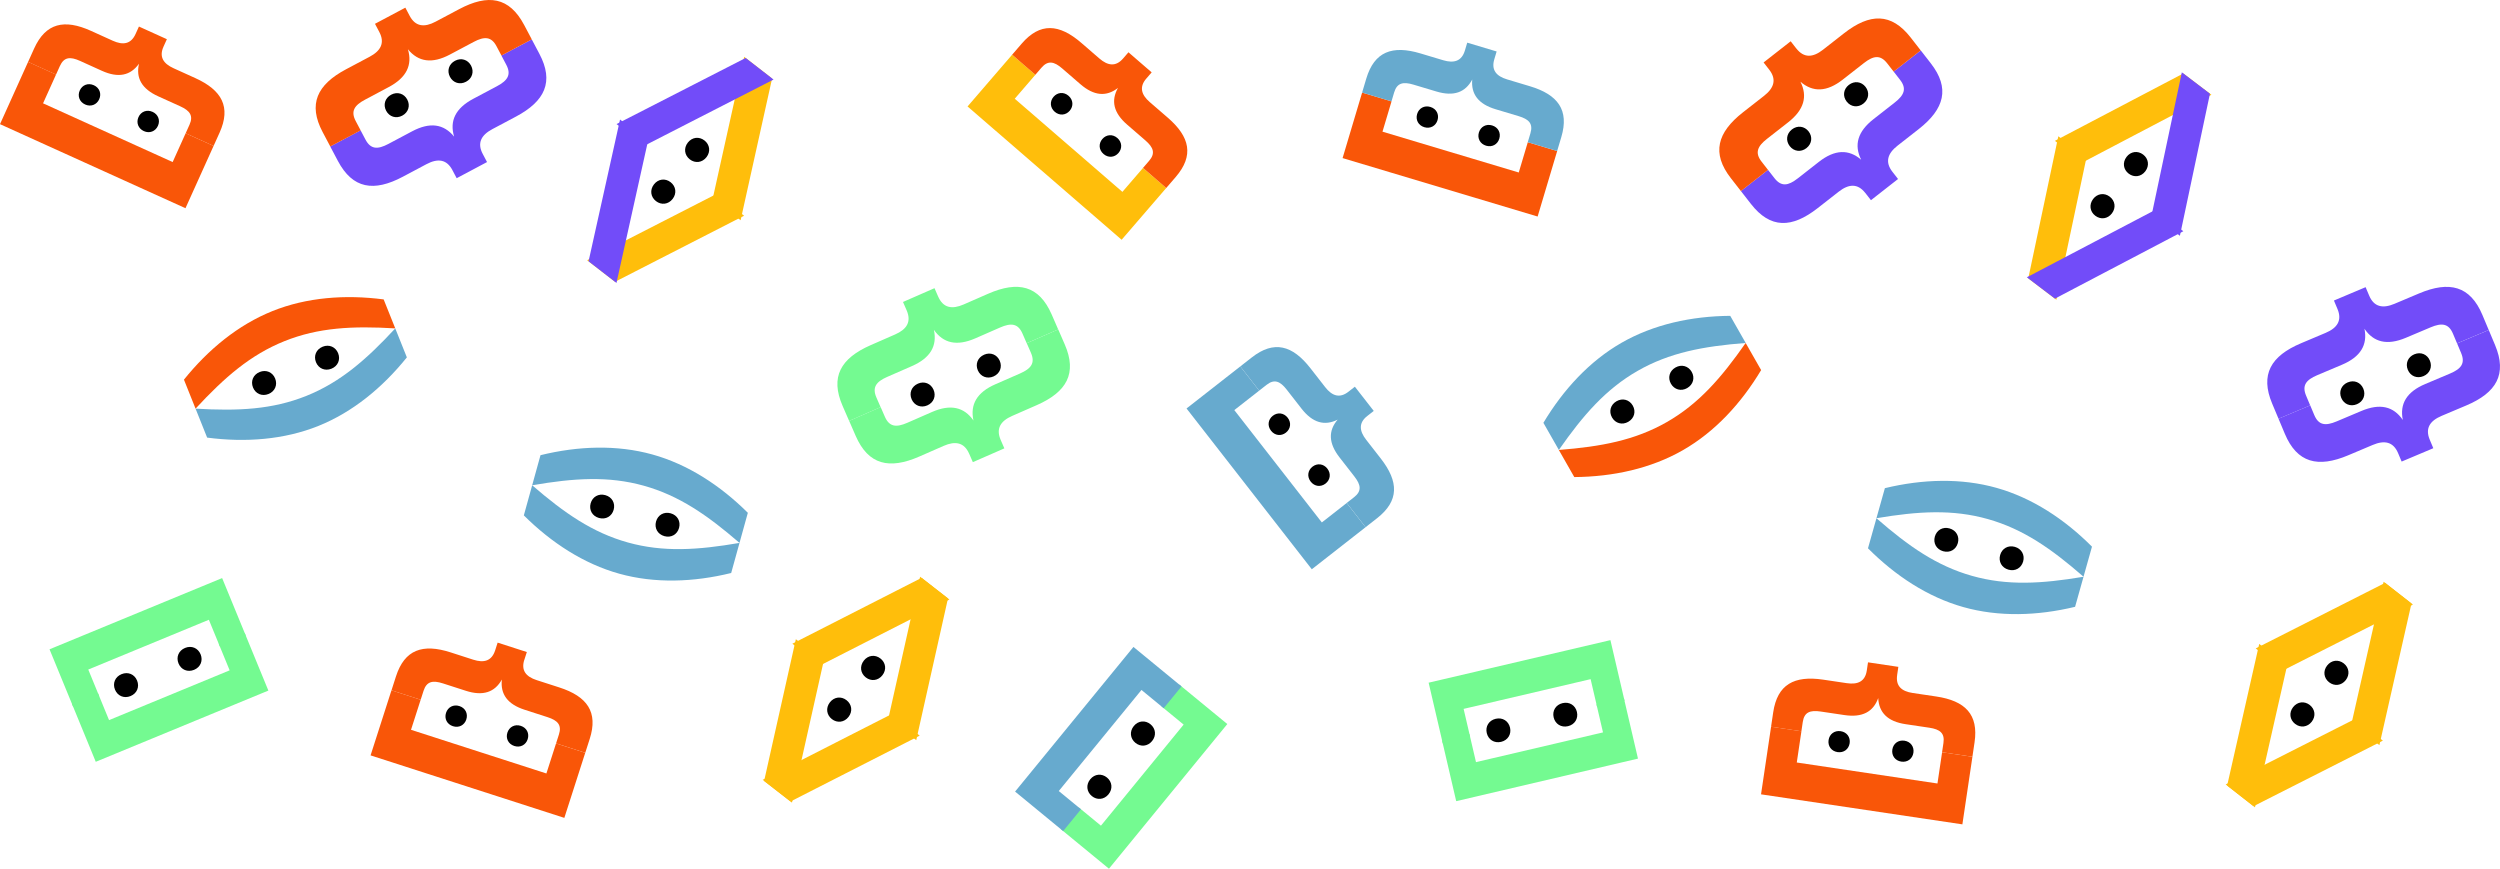 <svg width="1131" height="393" viewBox="0 0 1131 393" fill="none" xmlns="http://www.w3.org/2000/svg">
<g clip-path="url(#clip0_113_4042)">
<path d="M676.662 325.18C679.752 324.454 682.442 326.18 683.137 329.165C683.832 332.15 682.184 334.891 679.094 335.617C676.004 336.342 673.313 334.617 672.611 331.632C671.909 328.646 673.565 325.906 676.655 325.18H676.662Z" fill="black"/>
<path d="M706.924 318.092C710.014 317.366 712.705 319.092 713.399 322.077C714.094 325.062 712.446 327.803 709.356 328.529C706.266 329.255 703.576 327.529 702.873 324.544C702.171 321.559 703.827 318.818 706.917 318.092H706.924Z" fill="black"/>
<path d="M741.03 343.194L658.788 362.446L652.395 335.002L664.783 332.099L667.74 344.787L725.197 331.336L722.24 318.647L734.629 315.751L741.022 343.194H741.03Z" fill="#74FA91"/>
<path d="M734.939 317.04L722.55 319.936L719.594 307.248L662.137 320.699L665.094 333.388L652.705 336.291L646.311 308.848L728.552 289.597L734.946 317.04H734.939Z" fill="#74FA91"/>
<path d="M54.988 304.989C57.922 303.774 60.849 305.04 62.017 307.885C63.185 310.729 61.995 313.692 59.061 314.899C56.126 316.107 53.191 314.847 52.024 312.003C50.856 309.159 52.046 306.196 54.988 304.989Z" fill="black"/>
<path d="M83.727 293.122C86.662 291.908 89.589 293.174 90.757 296.019C91.924 298.863 90.734 301.826 87.8 303.033C84.865 304.24 81.931 302.981 80.763 300.137C79.595 297.293 80.785 294.33 83.727 293.122Z" fill="black"/>
<path d="M121.411 312.418L43.324 344.639L32.613 318.58L44.381 313.729L49.333 325.78L103.892 303.262L98.94 291.211L110.7 286.359L121.411 312.418Z" fill="#74FA91"/>
<path d="M111.203 287.582L99.442 292.433L94.49 280.382L39.931 302.9L44.883 314.951L33.115 319.803L22.405 293.744L100.492 261.523L111.203 287.582Z" fill="#74FA91"/>
<path d="M881.977 239.058C885.03 239.925 886.56 242.732 885.725 245.687C884.897 248.643 882.133 250.243 879.072 249.376C876.02 248.51 874.489 245.702 875.325 242.747C876.16 239.791 878.925 238.191 881.977 239.058Z" fill="black"/>
<path d="M911.522 247.398C914.575 248.265 916.105 251.072 915.27 254.027C914.434 256.983 911.677 258.583 908.617 257.716C905.557 256.849 904.034 254.042 904.869 251.087C905.705 248.131 908.469 246.531 911.522 247.398Z" fill="black"/>
<path d="M1062.12 172.993C1065.04 171.756 1067.98 173 1069.17 175.83C1070.35 178.659 1069.19 181.637 1066.26 182.867C1063.33 184.096 1060.39 182.859 1059.2 180.03C1058.01 177.2 1059.18 174.223 1062.11 172.986L1062.12 172.993Z" fill="black"/>
<path d="M1092.22 160.29C1095.15 159.053 1098.09 160.297 1099.27 163.127C1100.46 165.956 1099.3 168.934 1096.37 170.164C1093.44 171.393 1090.5 170.156 1089.31 167.327C1088.12 164.497 1089.29 161.519 1092.22 160.282L1092.22 160.29Z" fill="black"/>
<path d="M1071.81 133.721C1073.98 138.899 1077.98 139.676 1083.27 137.44L1094.38 132.751C1108.09 126.966 1117.5 129.306 1123.04 142.484L1125.9 149.298L1111.57 155.343L1109.73 150.98C1107.78 146.343 1104.69 145.943 1099.6 148.091L1088.39 152.824C1079.98 156.372 1073.86 154.891 1069.68 148.735C1071.16 156.031 1067.93 161.453 1059.52 165.001L1048.31 169.735C1043.22 171.883 1041.34 174.386 1043.29 179.023L1045.12 183.386L1030.8 189.43L1027.94 182.616C1022.4 169.438 1027.31 161.053 1041.01 155.276L1052.12 150.587C1057.42 148.35 1059.65 144.95 1057.47 139.773L1055.87 135.958L1070.2 129.914L1071.81 133.729V133.721Z" fill="#724CF9"/>
<path d="M1084.9 205.007C1082.72 199.829 1078.72 199.052 1073.43 201.288L1062.32 205.977C1048.62 211.762 1039.2 209.422 1033.66 196.244L1030.8 189.43L1045.14 183.385L1046.97 187.748C1048.92 192.385 1052.02 192.785 1057.1 190.637L1068.32 185.904C1076.72 182.356 1082.84 183.837 1087.03 189.993C1085.55 182.697 1088.77 177.275 1097.18 173.727L1108.4 168.993C1113.48 166.845 1115.37 164.342 1113.41 159.705L1111.58 155.342L1125.91 149.298L1128.77 156.112C1134.3 169.29 1129.4 177.675 1115.69 183.452L1104.58 188.141C1099.28 190.378 1097.05 193.778 1099.23 198.955L1100.83 202.77L1086.5 208.814L1084.9 204.999V205.007Z" fill="#724CF9"/>
<path d="M415.25 173.564C418.163 172.29 421.112 173.497 422.339 176.312C423.566 179.127 422.435 182.119 419.53 183.393C416.625 184.667 413.661 183.46 412.434 180.653C411.207 177.845 412.338 174.846 415.25 173.572V173.564Z" fill="black"/>
<path d="M445.195 160.468C448.107 159.194 451.056 160.402 452.283 163.216C453.51 166.031 452.379 169.024 449.474 170.298C446.569 171.572 443.605 170.364 442.378 167.557C441.151 164.75 442.282 161.75 445.195 160.476V160.468Z" fill="black"/>
<path d="M424.431 134.172C426.678 139.32 430.677 140.046 435.947 137.743L446.991 132.906C460.614 126.943 470.061 129.158 475.775 142.261L478.724 149.039L464.472 155.275L462.58 150.935C460.57 146.327 457.465 145.965 452.409 148.179L441.255 153.061C432.895 156.72 426.752 155.32 422.494 149.216C424.069 156.49 420.92 161.957 412.552 165.616L401.398 170.497C396.342 172.712 394.494 175.238 396.497 179.852L398.39 184.193L384.146 190.422L381.196 183.645C375.49 170.541 380.287 162.097 393.918 156.135L404.961 151.298C410.224 148.994 412.412 145.565 410.172 140.409L408.516 136.609L422.768 130.373L424.424 134.172H424.431Z" fill="#74FA91"/>
<path d="M438.453 205.274C436.206 200.126 432.207 199.4 426.937 201.704L415.893 206.541C402.27 212.503 392.823 210.289 387.109 197.186L384.16 190.408L398.412 184.171L400.304 188.512C402.314 193.119 405.419 193.482 410.475 191.267L421.629 186.386C429.989 182.727 436.132 184.127 440.39 190.23C438.815 182.956 441.964 177.49 450.332 173.831L461.486 168.95C466.542 166.735 468.39 164.209 466.387 159.594L464.494 155.254L478.738 149.024L481.688 155.802C487.394 168.905 482.597 177.349 468.966 183.312L457.923 188.149C452.66 190.452 450.472 193.882 452.712 199.037L454.368 202.837L440.116 209.074L438.46 205.274H438.453Z" fill="#74FA91"/>
<path d="M942.59 260.916C928.05 248.235 915.314 239.354 899.355 234.843C883.396 230.332 867.903 231.243 848.898 234.443L852.72 220.843C869.78 216.725 887.262 216.199 903.317 220.732C919.379 225.265 934.008 234.872 946.411 247.309L942.59 260.908V260.916Z" fill="#67AACE"/>
<path d="M848.899 234.45C863.438 247.131 876.175 256.012 892.133 260.523C908.092 265.034 923.586 264.123 942.59 260.923L938.768 274.523C921.708 278.641 904.227 279.167 888.171 274.634C872.109 270.101 857.481 260.494 845.077 248.057L848.899 234.458V234.45Z" fill="#67AACE"/>
<path d="M273.845 223.999C276.905 224.851 278.443 227.651 277.622 230.613C276.802 233.576 274.044 235.184 270.984 234.332C267.924 233.48 266.387 230.68 267.207 227.717C268.028 224.754 270.785 223.147 273.845 223.999Z" fill="black"/>
<path d="M303.427 232.221C306.487 233.072 308.025 235.872 307.204 238.835C306.384 241.798 303.626 243.405 300.566 242.553C297.506 241.702 295.969 238.902 296.789 235.939C297.61 232.976 300.367 231.369 303.427 232.221Z" fill="black"/>
<path d="M334.554 245.613C319.962 232.999 307.182 224.169 291.208 219.725C275.234 215.288 259.741 216.258 240.751 219.54L244.521 205.925C261.559 201.74 279.041 201.133 295.118 205.6C311.195 210.066 325.868 219.606 338.323 231.991L334.554 245.605V245.613Z" fill="#67AACE"/>
<path d="M240.752 219.54C255.343 232.154 268.124 240.984 284.097 245.428C300.071 249.865 315.564 248.894 334.554 245.613L330.784 259.227C313.746 263.412 296.264 264.02 280.187 259.553C264.11 255.087 249.437 245.546 236.982 233.162L240.752 219.547V219.54Z" fill="#67AACE"/>
<path d="M1037.4 319.914C1039.35 317.403 1042.52 317.055 1044.94 318.944C1047.35 320.833 1047.78 324.003 1045.83 326.507C1043.88 329.01 1040.7 329.366 1038.29 327.477C1035.88 325.588 1035.45 322.418 1037.4 319.907L1037.4 319.914Z" fill="black"/>
<path d="M1052.79 301.092C1054.74 298.581 1057.91 298.233 1060.33 300.122C1062.74 302.011 1063.17 305.181 1061.22 307.684C1059.27 310.188 1056.09 310.544 1053.68 308.655C1051.27 306.766 1050.84 303.596 1052.79 301.085L1052.79 301.092Z" fill="black"/>
<path d="M1017 356.401L1013.16 353.394L1025.22 300.137L1029.07 303.144L1017 356.401Z" fill="#FFB600" stroke="#FFBE0B" stroke-width="10.04" stroke-miterlimit="10"/>
<path d="M1078.44 269.612L1082.29 272.62L1033.66 297.263L1029.81 294.256L1078.44 269.612Z" fill="#FFB600" stroke="#FFBE0B" stroke-width="10.04" stroke-miterlimit="10"/>
<path d="M1064.87 331.15L1068.71 334.158L1020.08 358.801L1016.23 355.794L1064.87 331.15Z" fill="#FFB600" stroke="#FFBE0B" stroke-width="10.04" stroke-miterlimit="10"/>
<path d="M1073.29 328.269L1069.44 325.262L1081.5 272.005L1085.35 275.012L1073.29 328.269Z" fill="#FFB600" stroke="#FFBE0B" stroke-width="10.04" stroke-miterlimit="10"/>
<path d="M375.431 317.751C377.382 315.24 380.546 314.877 382.97 316.765C385.395 318.654 385.831 321.817 383.879 324.328C381.928 326.839 378.757 327.202 376.34 325.321C373.923 323.439 373.486 320.269 375.431 317.758V317.751Z" fill="black"/>
<path d="M390.768 298.885C392.72 296.374 395.884 296.011 398.308 297.9C400.733 299.789 401.169 302.952 399.217 305.463C397.266 307.974 394.095 308.337 391.678 306.455C389.26 304.574 388.824 301.404 390.768 298.893V298.885Z" fill="black"/>
<path d="M355.125 354.283L351.281 351.291L363.212 298.004L367.055 300.996L355.125 354.283Z" fill="#FFB600" stroke="#FFBE0B" stroke-width="10.04" stroke-miterlimit="10"/>
<path d="M416.351 267.346L420.195 270.338L371.624 295.1L367.78 292.108L416.351 267.346Z" fill="#FFB600" stroke="#FFBE0B" stroke-width="10.04" stroke-miterlimit="10"/>
<path d="M402.921 328.921L406.764 331.913L358.193 356.675L354.349 353.683L402.921 328.921Z" fill="#FFB600" stroke="#FFBE0B" stroke-width="10.04" stroke-miterlimit="10"/>
<path d="M411.34 326.018L407.496 323.025L419.426 269.738L423.27 272.731L411.34 326.018Z" fill="#FFB600" stroke="#FFBE0B" stroke-width="10.04" stroke-miterlimit="10"/>
<path d="M255.313 370.008L167.646 341.735L177.101 312.299L190.31 316.558L185.941 330.165L247.19 349.92L251.558 336.313L264.76 340.572L255.306 370.008H255.313Z" fill="#F95608"/>
<path d="M207.836 319.425C210.534 320.291 211.798 322.847 210.963 325.461C210.127 328.076 207.607 329.402 204.909 328.535C202.211 327.669 200.939 325.113 201.782 322.498C202.625 319.884 205.138 318.558 207.836 319.425Z" fill="black"/>
<path d="M235.6 328.373C238.298 329.239 239.562 331.795 238.726 334.41C237.891 337.024 235.37 338.35 232.672 337.484C229.974 336.617 228.703 334.061 229.546 331.447C230.388 328.832 232.902 327.506 235.6 328.373Z" fill="black"/>
<path d="M237.196 298.493C235.666 303.27 237.913 306.122 242.799 307.692L253.037 310.996C265.669 315.07 270.688 322.144 266.785 334.291L264.767 340.573L251.558 336.314L252.852 332.291C254.227 328.018 252.357 325.936 247.67 324.425L237.336 321.092C229.59 318.596 226.3 314.025 227.047 307.418C223.809 313.218 218.487 315.011 210.733 312.507L200.399 309.174C195.713 307.663 192.985 308.263 191.611 312.537L190.317 316.559L177.115 312.3L179.133 306.018C183.036 293.871 191.219 291.063 203.859 295.137L214.097 298.441C218.975 300.019 222.464 299.011 224.002 294.241L225.132 290.723L238.342 294.982L237.211 298.5L237.196 298.493Z" fill="#F95608"/>
<path d="M83.912 94.197L0 56.168L12.714 27.992L25.354 33.717L19.477 46.746L78.109 73.316L83.986 60.287L96.626 66.013L83.912 94.189V94.197Z" fill="#F95608"/>
<path d="M42.451 38.554C45.031 39.724 46.007 42.406 44.876 44.902C43.745 47.398 41.099 48.443 38.519 47.272C35.939 46.102 34.963 43.42 36.087 40.924C37.211 38.428 39.864 37.391 42.451 38.561V38.554Z" fill="black"/>
<path d="M69.017 50.598C71.597 51.768 72.573 54.45 71.442 56.946C70.311 59.442 67.665 60.486 65.085 59.316C62.505 58.146 61.529 55.464 62.653 52.968C63.776 50.472 66.43 49.435 69.017 50.605V50.598Z" fill="black"/>
<path d="M73.977 21.088C71.915 25.659 73.829 28.747 78.508 30.866L88.31 35.31C100.403 40.791 104.587 48.383 99.339 60.013L96.626 66.027L83.986 60.302L85.723 56.45C87.571 52.361 85.952 50.08 81.458 48.05L71.56 43.569C64.139 40.206 61.397 35.295 62.882 28.821C59.016 34.214 53.517 35.391 46.095 32.029L36.198 27.547C31.711 25.518 28.932 25.799 27.084 29.888L25.347 33.74L12.707 28.014L15.419 21.999C20.668 10.37 29.116 8.504 41.217 13.985L51.018 18.429C55.69 20.547 59.268 19.948 61.33 15.377L62.853 12.007L75.493 17.733L73.97 21.103L73.977 21.088Z" fill="#F95608"/>
<path d="M887.78 372.941L796.69 359.356L801.236 328.772L814.963 330.817L812.864 344.957L876.507 354.453L878.607 340.313L892.326 342.357L887.78 372.941Z" fill="#F95608"/>
<path d="M832.718 330.788C835.52 331.203 837.19 333.521 836.784 336.232C836.377 338.943 834.115 340.669 831.314 340.254C828.512 339.839 826.842 337.521 827.248 334.81C827.655 332.099 829.917 330.373 832.725 330.788H832.718Z" fill="black"/>
<path d="M861.561 335.091C864.362 335.505 866.033 337.824 865.626 340.535C865.22 343.246 862.958 344.972 860.156 344.557C857.355 344.142 855.684 341.824 856.091 339.113C856.497 336.402 858.759 334.676 861.568 335.091H861.561Z" fill="black"/>
<path d="M858.279 305.344C857.539 310.307 860.23 312.751 865.301 313.507L875.938 315.092C889.066 317.047 895.164 323.21 893.286 335.832L892.318 342.358L878.591 340.313L879.212 336.136C879.87 331.699 877.697 329.951 872.818 329.217L862.078 327.617C854.028 326.417 850.044 322.44 849.704 315.81C847.457 322.062 842.49 324.699 834.433 323.499L823.692 321.899C818.821 321.173 816.227 322.21 815.569 326.647L814.948 330.825L801.229 328.78L802.197 322.255C804.074 309.633 811.695 305.522 824.823 307.477L835.46 309.062C840.531 309.818 843.813 308.263 844.545 303.3L845.084 299.641L858.811 301.685L858.271 305.344H858.279Z" fill="#F95608"/>
<path d="M593.46 257.538L536.787 184.793L561.113 165.764L569.651 176.726L558.4 185.526L597.998 236.354L609.249 227.554L617.786 238.509L593.46 257.538Z" fill="#67AACE"/>
<path d="M582.542 188.97C584.286 191.207 583.902 194.037 581.743 195.726C579.585 197.414 576.761 197.096 575.017 194.859C573.272 192.622 573.657 189.792 575.808 188.104C577.959 186.415 580.797 186.733 582.542 188.97Z" fill="black"/>
<path d="M600.489 212C602.233 214.236 601.849 217.066 599.691 218.755C597.532 220.444 594.709 220.125 592.964 217.888C591.22 215.651 591.604 212.822 593.755 211.133C595.906 209.444 598.745 209.763 600.489 212Z" fill="black"/>
<path d="M618.569 188.178C614.622 191.267 614.888 194.889 618.045 198.941L624.668 207.437C632.836 217.918 633.02 226.591 622.982 234.443L617.793 238.502L609.256 227.54L612.575 224.94C616.108 222.177 615.731 219.406 612.693 215.518L606.011 206.94C600.999 200.511 600.844 194.882 605.161 189.837C599.232 192.815 593.822 191.296 588.81 184.867L582.128 176.29C579.097 172.401 576.503 171.356 572.977 174.119L569.658 176.719L561.12 165.764L566.309 161.705C576.347 153.853 584.7 156.135 592.868 166.623L599.491 175.119C602.647 179.171 606.092 180.304 610.039 177.215L612.944 174.942L621.482 185.904L618.577 188.178H618.569Z" fill="#67AACE"/>
<path d="M493.226 352.542C495.237 350.083 498.415 349.809 500.788 351.757C503.161 353.705 503.508 356.882 501.498 359.342C499.487 361.801 496.301 362.082 493.936 360.134C491.571 358.186 491.216 355.008 493.226 352.549V352.542Z" fill="black"/>
<path d="M512.933 328.454C514.943 325.995 518.122 325.721 520.495 327.669C522.868 329.617 523.215 332.794 521.204 335.254C519.194 337.713 516.008 337.994 513.643 336.046C511.277 334.098 510.922 330.92 512.933 328.461V328.454Z" fill="black"/>
<path d="M555.236 327.558L501.69 393L479.943 375.134L488.015 365.275L498.068 373.534L535.478 327.81L525.425 319.551L533.49 309.692L555.236 327.558Z" fill="#74FA91"/>
<path d="M534.517 310.537L526.453 320.396L516.4 312.137L478.99 357.861L489.043 366.12L480.971 375.979L459.224 358.113L512.77 292.671L534.517 310.537Z" fill="#67AACE"/>
<path d="M210.844 36.976C208.043 38.465 205.005 37.495 203.564 34.776C202.122 32.058 203.024 28.999 205.833 27.503C208.642 26.006 211.68 26.984 213.114 29.703C214.548 32.421 213.653 35.488 210.844 36.976Z" fill="black"/>
<path d="M181.979 52.317C179.178 53.806 176.14 52.835 174.698 50.117C173.257 47.398 174.159 44.339 176.968 42.843C179.776 41.347 182.815 42.325 184.249 45.043C185.683 47.761 184.788 50.828 181.979 52.317Z" fill="black"/>
<path d="M204.672 76.96C202.048 71.997 197.997 71.582 192.919 74.278L182.267 79.938C169.132 86.922 159.545 85.434 152.855 72.797L149.396 66.264L163.13 58.961L165.34 63.138C167.691 67.582 170.817 67.708 175.696 65.116L186.444 59.405C194.501 55.124 200.732 56.05 205.441 61.805C203.319 54.672 206.047 48.983 214.111 44.694L224.859 38.983C229.73 36.391 231.386 33.732 229.035 29.288L226.825 25.11L240.559 17.814L244.019 24.347C250.701 36.976 246.561 45.761 233.419 52.746L222.767 58.405C217.689 61.101 215.767 64.694 218.399 69.656L220.335 73.316L206.601 80.619L204.665 76.96H204.672Z" fill="#724CF9"/>
<path d="M185.306 7.126C187.93 12.089 191.98 12.504 197.059 9.807L207.71 4.148C220.845 -2.837 230.433 -1.348 237.122 11.289L240.582 17.822L226.848 25.125L224.637 20.948C222.287 16.503 219.16 16.377 214.282 18.97L203.534 24.681C195.477 28.962 189.245 28.036 184.537 22.281C186.658 29.414 183.931 35.103 175.866 39.391L165.119 45.102C160.247 47.695 158.592 50.354 160.942 54.798L163.152 58.976L149.418 66.272L145.959 59.739C139.277 47.11 143.416 38.325 156.559 31.34L167.21 25.681C172.289 22.985 174.21 19.392 171.579 14.429L169.642 10.77L183.376 3.467L185.313 7.126H185.306Z" fill="#F95608"/>
<path d="M842.992 46.865C840.487 48.82 837.33 48.391 835.445 45.968C833.56 43.546 833.908 40.369 836.414 38.413C838.92 36.458 842.083 36.887 843.968 39.302C845.853 41.717 845.498 44.902 843 46.857L842.992 46.865Z" fill="black"/>
<path d="M817.232 67.012C814.726 68.968 811.57 68.538 809.685 66.116C807.8 63.694 808.148 60.516 810.653 58.561C813.159 56.605 816.323 57.035 818.208 59.45C820.093 61.864 819.738 65.049 817.24 67.005L817.232 67.012Z" fill="black"/>
<path d="M843.865 87.315C840.413 82.886 836.355 83.182 831.824 86.723L822.325 94.152C810.602 103.322 800.904 103.53 792.122 92.256L787.583 86.427L799.839 76.842L802.744 80.575C805.834 84.538 808.931 84.115 813.285 80.716L822.879 73.212C830.072 67.59 836.362 67.412 842.002 72.264C838.676 65.612 840.368 59.531 847.568 53.902L857.163 46.398C861.509 42.999 862.677 40.088 859.587 36.117L856.682 32.384L868.938 22.799L873.476 28.629C882.258 39.902 879.7 49.272 867.977 58.442L858.478 65.872C853.947 69.412 852.683 73.286 856.128 77.716L858.671 80.982L846.415 90.567L843.872 87.301L843.865 87.315Z" fill="#724CF9"/>
<path d="M812.657 21.925C816.109 26.355 820.167 26.058 824.698 22.518L834.196 15.088C845.92 5.918 855.618 5.711 864.399 16.985L868.938 22.814L856.682 32.399L853.777 28.666C850.687 24.703 847.59 25.125 843.237 28.525L833.642 36.028C826.45 41.65 820.159 41.828 814.519 36.976C817.846 43.628 816.153 49.709 808.953 55.339L799.359 62.842C795.012 66.242 793.844 69.153 796.934 73.123L799.839 76.856L787.583 86.441L783.045 80.612C774.263 69.338 776.821 59.968 788.544 50.798L798.043 43.369C802.574 39.828 803.838 35.954 800.394 31.525L797.851 28.258L810.106 18.673L812.649 21.94L812.657 21.925Z" fill="#F95608"/>
<path d="M763.279 175.572C760.522 177.149 757.454 176.268 755.931 173.601C754.409 170.935 755.215 167.839 757.972 166.261C760.729 164.683 763.796 165.565 765.319 168.224C766.842 170.883 766.036 173.986 763.279 175.564V175.572Z" fill="black"/>
<path d="M736.624 190.829C733.867 192.407 730.799 191.526 729.277 188.859C727.754 186.193 728.56 183.096 731.317 181.519C734.074 179.941 737.142 180.822 738.664 183.482C740.187 186.141 739.381 189.244 736.624 190.822V190.829Z" fill="black"/>
<path d="M705.224 203.555C724.442 202.051 739.692 199.177 754.084 190.94C768.475 182.696 778.691 170.993 789.742 155.164L796.734 167.43C787.702 182.504 775.823 195.37 761.335 203.666C746.847 211.962 729.757 215.688 712.209 215.828L705.216 203.562L705.224 203.555Z" fill="#F95608"/>
<path d="M789.742 155.157C770.523 156.661 755.274 159.535 740.882 167.772C726.49 176.016 716.275 187.719 705.224 203.548L698.231 191.282C707.264 176.208 719.143 163.342 733.631 155.046C748.119 146.75 765.209 143.025 782.757 142.884L789.75 155.15L789.742 155.157Z" fill="#67AACE"/>
<path d="M117.478 168.29C120.427 167.104 123.34 168.401 124.485 171.252C125.631 174.104 124.412 177.06 121.462 178.245C118.513 179.43 115.593 178.134 114.455 175.289C113.316 172.445 114.536 169.482 117.478 168.297V168.29Z" fill="black"/>
<path d="M145.966 156.846C148.916 155.661 151.828 156.957 152.974 159.809C154.119 162.661 152.9 165.616 149.95 166.801C147.001 167.987 144.081 166.69 142.943 163.846C141.805 161.002 143.024 158.039 145.966 156.854V156.846Z" fill="black"/>
<path d="M178.816 148.565C159.575 147.409 144.074 148.157 128.684 154.335C113.295 160.52 101.579 170.712 88.466 184.867L83.217 171.756C94.224 158.068 107.758 146.957 123.244 140.735C138.73 134.513 156.175 133.18 173.567 135.454L178.816 148.565Z" fill="#F95608"/>
<path d="M88.465 184.867C107.706 186.022 123.207 185.274 138.597 179.097C153.986 172.912 165.702 162.719 178.816 148.564L184.064 161.675C173.057 175.363 159.523 186.474 144.037 192.696C128.551 198.918 111.106 200.251 93.713 197.977L88.465 184.867Z" fill="#67AACE"/>
<path d="M946.914 90.041C948.836 87.508 952 87.108 954.439 88.967C956.879 90.826 957.359 93.982 955.437 96.522C953.515 99.063 950.352 99.456 947.912 97.604C945.473 95.752 945 92.589 946.914 90.048V90.041Z" fill="black"/>
<path d="M962.031 70.997C963.953 68.464 967.116 68.064 969.556 69.923C971.995 71.782 972.475 74.938 970.553 77.478C968.632 80.019 965.468 80.412 963.029 78.56C960.589 76.708 960.116 73.545 962.031 71.004V70.997Z" fill="black"/>
<path d="M927.038 126.818L923.157 123.87L934.459 70.442L938.34 73.39L927.038 126.818Z" stroke="#FFBE0B" stroke-width="10.04" stroke-miterlimit="10"/>
<path d="M987.237 39.162L991.118 42.11L942.842 67.449L938.961 64.501L987.237 39.162Z" stroke="#FFBE0B" stroke-width="10.04" stroke-miterlimit="10"/>
<path d="M974.538 100.885L978.418 103.833L930.142 129.173L926.262 126.225L974.538 100.885Z" stroke="#724CF9" stroke-width="10.04" stroke-miterlimit="10"/>
<path d="M982.912 97.885L979.031 94.937L990.333 41.51L994.214 44.458L982.912 97.885Z" stroke="#724CF9" stroke-width="10.04" stroke-miterlimit="10"/>
<path d="M319.615 71.101C317.671 73.619 314.5 73.982 312.075 72.101C309.651 70.219 309.207 67.056 311.151 64.538C313.095 62.02 316.266 61.657 318.691 63.538C321.115 65.419 321.559 68.582 319.615 71.101Z" fill="black"/>
<path d="M304.306 89.989C302.362 92.507 299.191 92.87 296.767 90.989C294.342 89.108 293.899 85.945 295.843 83.426C297.787 80.908 300.958 80.545 303.382 82.426C305.807 84.308 306.25 87.471 304.306 89.989Z" fill="black"/>
<path d="M339.854 34.524L343.705 37.51L331.871 90.819L328.02 87.834L339.854 34.524Z" stroke="#FFBE0B" stroke-width="10.04" stroke-miterlimit="10"/>
<path d="M278.782 121.573L274.931 118.588L323.458 93.737L327.31 96.722L278.782 121.573Z" stroke="#FFBE0B" stroke-width="10.04" stroke-miterlimit="10"/>
<path d="M292.103 59.983L288.251 56.998L336.779 32.147L340.63 35.132L292.103 59.983Z" stroke="#724CF9" stroke-width="10.04" stroke-miterlimit="10"/>
<path d="M283.691 62.894L287.542 65.879L275.708 119.188L271.856 116.203L283.691 62.894Z" stroke="#724CF9" stroke-width="10.04" stroke-miterlimit="10"/>
<path d="M507.426 108.47L437.721 48.161L457.886 24.754L468.39 33.843L459.069 44.665L507.773 86.804L517.095 75.982L527.591 85.063L507.426 108.47Z" fill="#FFBE0B"/>
<path d="M483.403 43.332C485.546 45.191 485.724 48.035 483.935 50.109C482.146 52.183 479.308 52.428 477.164 50.569C475.02 48.709 474.843 45.865 476.632 43.791C478.421 41.717 481.259 41.473 483.403 43.332Z" fill="black"/>
<path d="M505.475 62.428C507.619 64.287 507.796 67.131 506.007 69.205C504.218 71.279 501.38 71.523 499.236 69.664C497.093 67.805 496.915 64.961 498.704 62.887C500.493 60.813 503.331 60.568 505.475 62.428Z" fill="black"/>
<path d="M518.588 35.539C515.321 39.332 516.282 42.843 520.162 46.198L528.308 53.242C538.353 61.931 540.216 70.405 531.9 80.063L527.598 85.056L517.095 75.967L519.852 72.767C522.779 69.368 521.87 66.723 518.144 63.501L509.925 56.39C503.76 51.057 502.518 45.569 505.77 39.776C500.537 43.85 494.934 43.42 488.769 38.087L480.549 30.976C476.824 27.754 474.074 27.236 471.147 30.636L468.39 33.836L457.894 24.754L462.196 19.762C470.519 10.103 479.152 10.718 489.198 19.407L497.344 26.451C501.224 29.806 504.824 30.25 508.099 26.451L510.509 23.651L521.012 32.739L518.603 35.539H518.588Z" fill="#F95608"/>
<path d="M695.614 97.959L607.386 71.516L616.226 41.887L629.524 45.872L625.437 59.568L687.084 78.041L691.172 64.346L704.463 68.331L695.622 97.959H695.614Z" fill="#F95608"/>
<path d="M647.095 48.376C649.807 49.191 651.131 51.717 650.347 54.346C649.563 56.975 647.072 58.361 644.36 57.546C641.647 56.731 640.324 54.205 641.107 51.576C641.891 48.946 644.382 47.561 647.095 48.376Z" fill="black"/>
<path d="M675.035 56.746C677.748 57.561 679.071 60.087 678.288 62.716C677.504 65.346 675.013 66.731 672.301 65.916C669.588 65.101 668.265 62.575 669.048 59.946C669.832 57.316 672.323 55.931 675.035 56.746Z" fill="black"/>
<path d="M676.019 26.836C674.585 31.643 676.898 34.443 681.806 35.917L692.111 39.006C704.824 42.813 709.984 49.783 706.34 62.005L704.455 68.323L691.157 64.338L692.362 60.294C693.648 55.99 691.741 53.953 687.018 52.538L676.61 49.42C668.812 47.08 665.433 42.583 666.04 35.969C662.928 41.835 657.635 43.739 649.837 41.398L639.429 38.28C634.713 36.865 631.993 37.524 630.714 41.82L629.509 45.865L616.219 41.88L618.104 35.561C621.755 23.34 629.879 20.355 642.6 24.162L652.904 27.251C657.82 28.725 661.287 27.651 662.721 22.843L663.778 19.303L677.076 23.288L676.019 26.828V26.836Z" fill="#67AACE"/>
</g>
<defs>
<clipPath id="clip0_113_4042">
<rect width="1131" height="393" fill="white"/>
</clipPath>
</defs>
</svg>
